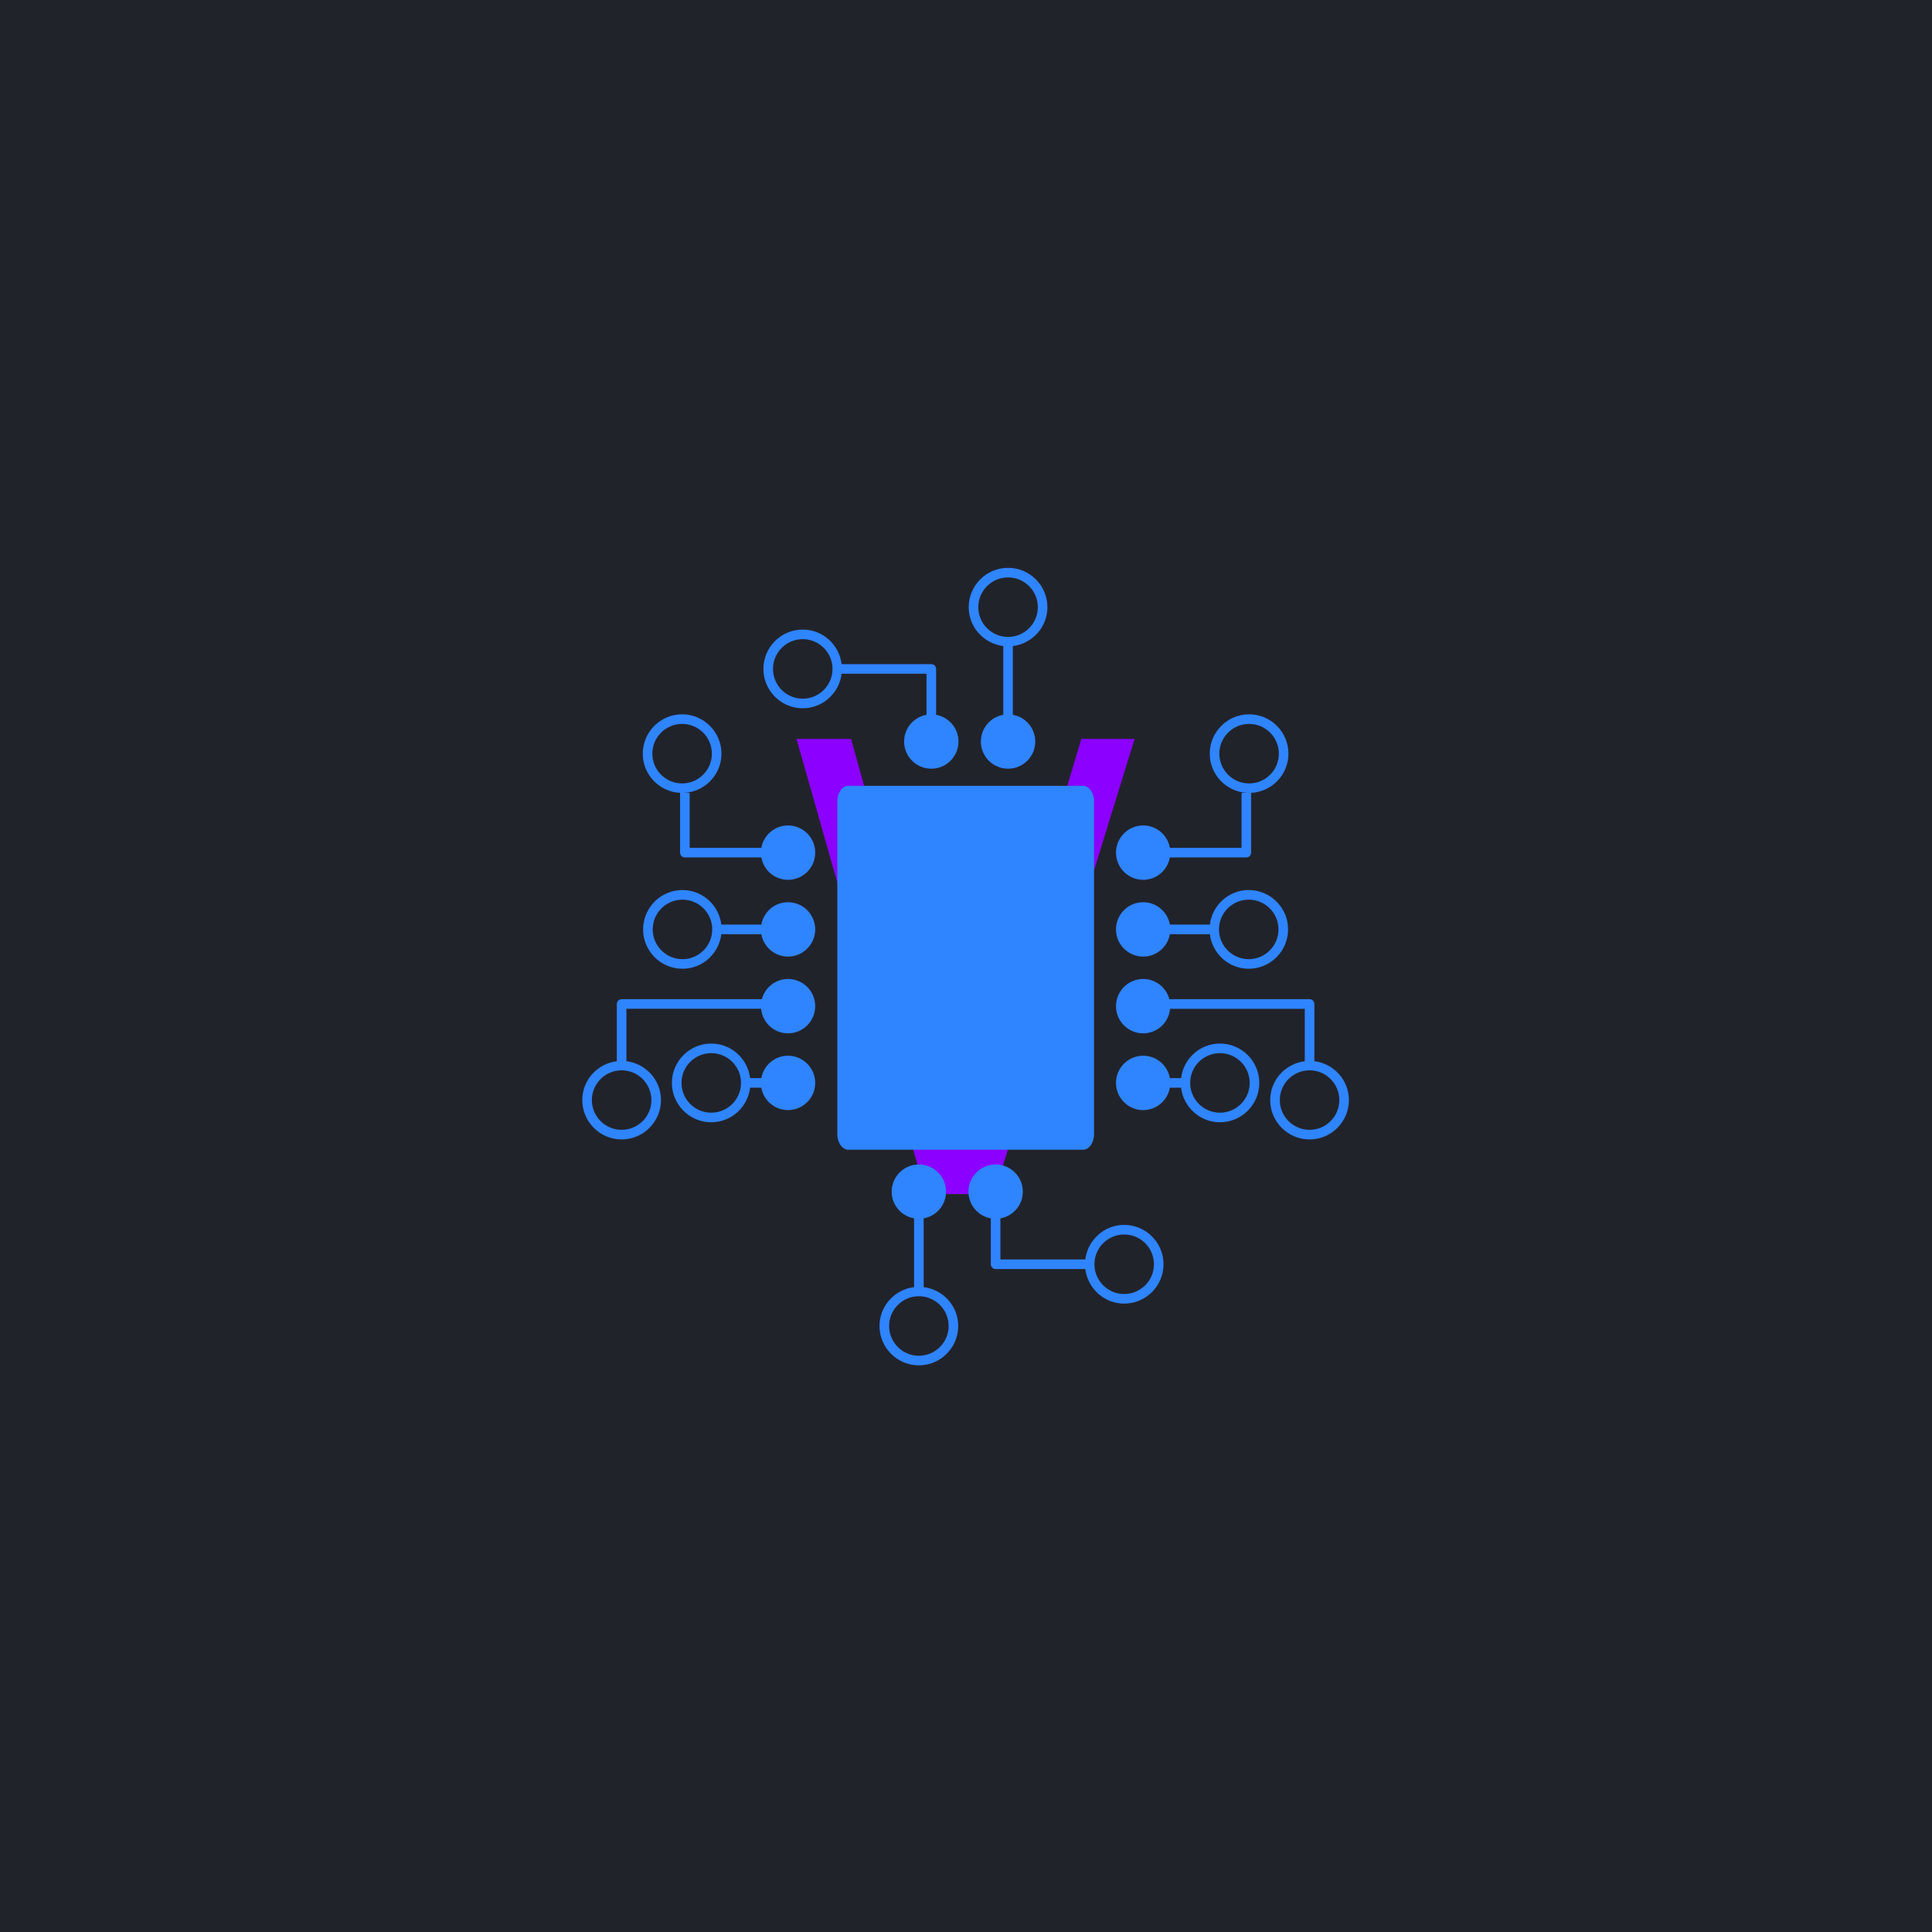 <svg xmlns="http://www.w3.org/2000/svg" version="1.1" xmlns:xlink="http://www.w3.org/1999/xlink" xmlns:svgjs="http://svgjs.dev/svgjs" width="1500" height="1500" viewBox="0 0 1500 1500"><rect width="1500" height="1500" fill="#21232b"></rect><g transform="matrix(0.667,0,0,0.667,249.394,438.586)"><svg viewBox="0 0 396 247" data-background-color="#21232b" preserveAspectRatio="xMidYMid meet" height="935" width="1500" xmlns="http://www.w3.org/2000/svg" xmlns:xlink="http://www.w3.org/1999/xlink"><g id="tight-bounds" transform="matrix(1,0,0,1,0.24,-0.1)"><svg viewBox="0 0 395.52 247.2" height="247.2" width="395.52"><g><svg></svg></g><g><svg viewBox="0 0 395.52 247.2" height="247.2" width="395.52"><mask id="9476a6d5-950e-42ef-aec3-fd88d3c1e71f"><rect width="640" height="400" fill="white"></rect><g transform="matrix(1,0,0,1,129.78,37.08)"><svg viewBox="0 0 135.96 173.04" height="173.04" width="135.96"><g><svg viewBox="0 0 135.96 173.04" height="173.04" width="135.96"><g><svg viewBox="0 0 135.96 173.04" height="173.04" width="135.96"><g><svg viewBox="0 0 135.96 173.04" height="173.04" width="135.96"><g id="SvgjsG1138"><svg viewBox="0 0 135.96 173.04" height="173.04" width="135.96" id="SvgjsSvg1137"><g><svg viewBox="0 0 135.96 173.04" height="173.04" width="135.96"><g transform="matrix(1,0,0,1,0,0)"><svg width="135.96" viewBox="-3.35 -39 34 43" height="173.04" data-palette-color="#8b00ff"><path d="M22.55-35L26.65-35 15.85 0 10.6 0 0.65-35 4.85-35 13.4-4.25 22.55-35Z" opacity="1" transform="matrix(1,0,0,1,0,0)" fill="black" class="wordmark-text-0" id="SvgjsPath1136" stroke-width="7" stroke="black" stroke-linejoin="round"></path></svg></g></svg></g></svg></g></svg></g></svg></g></svg></g></svg></g></mask><g transform="matrix(1,0,0,1,129.78,37.08)"><svg viewBox="0 0 135.96 173.04" height="173.04" width="135.96"><g><svg viewBox="0 0 135.96 173.04" height="173.04" width="135.96"><g><svg viewBox="0 0 135.96 173.04" height="173.04" width="135.96"><g><svg viewBox="0 0 135.96 173.04" height="173.04" width="135.96"><g id="textblocktransform"><svg viewBox="0 0 135.96 173.04" height="173.04" width="135.96" id="textblock"><g><svg viewBox="0 0 135.96 173.04" height="173.04" width="135.96"><g transform="matrix(1,0,0,1,0,0)"><svg width="135.96" viewBox="-3.35 -39 34 43" height="173.04" data-palette-color="#8b00ff"><path d="M22.55-35L26.65-35 15.85 0 10.6 0 0.65-35 4.85-35 13.4-4.25 22.55-35Z" opacity="1" transform="matrix(1,0,0,1,0,0)" fill="#8b00ff" class="wordmark-text-0" data-fill-palette-color="primary" id="text-0"></path></svg></g></svg></g></svg></g></svg></g></svg></g></svg></g></svg></g><g mask="url(#9476a6d5-950e-42ef-aec3-fd88d3c1e71f)"><g transform="matrix(2.935, 0, 0, 2.935, 79.908, 1)"><svg xmlns="http://www.w3.org/2000/svg" xmlns:xlink="http://www.w3.org/1999/xlink" version="1.1" x="0" y="0" viewBox="9.84 8.222 80.32 83.556" enable-background="new 0 0 100 100" xml:space="preserve" height="83.556" width="80.32" class="icon-none" data-fill-palette-color="accent" id="none"><g fill="#2f84ff" data-fill-palette-color="accent"><path fill="none" d="M23.352 59.069c-1.719 0-3.117 1.399-3.117 3.119 0 1.719 1.398 3.118 3.117 3.118 1.721 0 3.119-1.399 3.119-3.118C26.471 60.469 25.072 59.069 23.352 59.069z"></path><path fill="none" d="M10.844 63.986c0 1.719 1.4 3.118 3.119 3.118s3.119-1.399 3.119-3.118c0-1.72-1.4-3.118-3.119-3.118S10.844 62.267 10.844 63.986z"></path><path fill="none" d="M23.418 27.693c0-1.719-1.4-3.118-3.119-3.118s-3.119 1.399-3.119 3.118c0 1.72 1.4 3.118 3.119 3.118S23.418 29.413 23.418 27.693z"></path><path fill="none" d="M20.336 42.986c-1.719 0-3.117 1.398-3.117 3.118 0 1.719 1.398 3.118 3.117 3.118 1.721 0 3.119-1.399 3.119-3.118C23.455 44.385 22.057 42.986 20.336 42.986z"></path><path fill="none" d="M54.449 15.463c1.721 0 3.119-1.398 3.119-3.118 0-1.719-1.398-3.118-3.119-3.118-1.719 0-3.117 1.399-3.117 3.118C51.332 14.064 52.73 15.463 54.449 15.463z"></path><path fill="none" d="M82.82 27.693c0-1.719-1.398-3.118-3.119-3.118-1.719 0-3.117 1.399-3.117 3.118 0 1.72 1.398 3.118 3.117 3.118C81.422 30.812 82.82 29.413 82.82 27.693z"></path><path fill="none" d="M32.938 15.695c-1.719 0-3.117 1.399-3.117 3.118 0 1.72 1.398 3.118 3.117 3.118 1.721 0 3.119-1.398 3.119-3.118C36.057 17.095 34.658 15.695 32.938 15.695z"></path><path fill="none" d="M79.664 49.223c1.719 0 3.117-1.399 3.117-3.118 0-1.72-1.398-3.118-3.117-3.118-1.721 0-3.117 1.398-3.117 3.118C76.547 47.823 77.943 49.223 79.664 49.223z"></path><path fill="none" d="M76.648 59.069c-1.721 0-3.119 1.399-3.119 3.119 0 1.719 1.398 3.118 3.119 3.118 1.719 0 3.117-1.399 3.117-3.118C79.766 60.469 78.367 59.069 76.648 59.069z"></path><path fill="none" d="M45.104 84.537c-1.719 0-3.117 1.398-3.117 3.118 0 1.719 1.398 3.118 3.117 3.118 1.721 0 3.119-1.399 3.119-3.118C48.223 85.936 46.824 84.537 45.104 84.537z"></path><path fill="none" d="M86.037 60.868c-1.719 0-3.117 1.398-3.117 3.118 0 1.719 1.398 3.118 3.117 3.118s3.119-1.399 3.119-3.118C89.156 62.267 87.756 60.868 86.037 60.868z"></path><path fill="none" d="M66.615 78.067c-1.719 0-3.117 1.399-3.117 3.119 0 1.719 1.398 3.118 3.117 3.118 1.721 0 3.119-1.399 3.119-3.118C69.734 79.467 68.336 78.067 66.615 78.067z"></path><path d="M63.457 67.553V32.697c0-0.903-0.516-1.636-1.154-1.636h-24.59c-0.637 0-1.154 0.732-1.154 1.636v34.855c0 0.903 0.518 1.636 1.154 1.636h24.59C62.941 69.188 63.457 68.456 63.457 67.553z" fill="#2f84ff" data-fill-palette-color="accent"></path><path d="M45.904 19.316v4.305c-1.332 0.237-2.346 1.396-2.346 2.797 0 1.573 1.275 2.849 2.848 2.849 1.574 0 2.85-1.275 2.85-2.849 0-1.4-1.014-2.559-2.346-2.797v-4.808c0-0.277-0.225-0.502-0.504-0.502H37.01c-0.25-2.035-1.969-3.621-4.072-3.621-2.273 0-4.123 1.85-4.123 4.123s1.85 4.124 4.123 4.124c2.104 0 3.822-1.587 4.072-3.621H45.904zM32.938 21.932c-1.719 0-3.117-1.398-3.117-3.118 0-1.719 1.398-3.118 3.117-3.118 1.721 0 3.119 1.399 3.119 3.118C36.057 20.533 34.658 21.932 32.938 21.932z" fill="#2f84ff" data-fill-palette-color="accent"></path><path d="M53.947 16.418v7.203c-1.332 0.238-2.346 1.396-2.346 2.797 0 1.573 1.275 2.849 2.848 2.849 1.574 0 2.85-1.275 2.85-2.849 0-1.401-1.016-2.56-2.348-2.797v-7.203c2.035-0.251 3.621-1.971 3.621-4.073 0-2.273-1.848-4.123-4.123-4.123-2.273 0-4.123 1.85-4.123 4.123C50.326 14.446 51.912 16.166 53.947 16.418zM54.449 9.227c1.721 0 3.119 1.399 3.119 3.118 0 1.72-1.398 3.118-3.119 3.118-1.719 0-3.117-1.398-3.117-3.118C51.332 10.626 52.73 9.227 54.449 9.227z" fill="#2f84ff" data-fill-palette-color="accent"></path><path d="M66.615 77.063c-2.102 0-3.82 1.587-4.072 3.621h-8.895v-4.305c1.334-0.237 2.348-1.396 2.348-2.798 0-1.572-1.275-2.848-2.85-2.848-1.572 0-2.848 1.275-2.848 2.848 0 1.401 1.014 2.56 2.346 2.798v4.808c0 0.277 0.225 0.502 0.502 0.502h9.396c0.252 2.035 1.971 3.621 4.072 3.621 2.273 0 4.123-1.85 4.123-4.123C70.738 78.912 68.889 77.063 66.615 77.063zM66.615 84.305c-1.719 0-3.117-1.399-3.117-3.118 0-1.72 1.398-3.119 3.117-3.119 1.721 0 3.119 1.399 3.119 3.119C69.734 82.905 68.336 84.305 66.615 84.305z" fill="#2f84ff" data-fill-palette-color="accent"></path><path d="M45.607 83.582v-7.203c1.332-0.238 2.346-1.396 2.346-2.798 0-1.572-1.275-2.848-2.85-2.848-1.572 0-2.848 1.275-2.848 2.848 0 1.401 1.014 2.561 2.346 2.798v7.203c-2.035 0.251-3.621 1.971-3.621 4.073 0 2.273 1.85 4.123 4.123 4.123s4.125-1.85 4.125-4.123C49.229 85.554 47.641 83.834 45.607 83.582zM45.104 90.773c-1.719 0-3.117-1.399-3.117-3.118 0-1.72 1.398-3.118 3.117-3.118 1.721 0 3.119 1.398 3.119 3.118C48.223 89.374 46.824 90.773 45.104 90.773z" fill="#2f84ff" data-fill-palette-color="accent"></path><path d="M68.605 40.91c1.402 0 2.561-1.013 2.797-2.346h8.01c0.277 0 0.502-0.225 0.502-0.502v-6.26h-0.066c2.205-0.079 3.977-1.886 3.977-4.109 0-2.273-1.848-4.123-4.123-4.123-2.273 0-4.123 1.85-4.123 4.123 0 2.224 1.773 4.03 3.979 4.109h-0.648v5.757h-7.506c-0.236-1.333-1.395-2.346-2.797-2.346-1.572 0-2.848 1.275-2.848 2.849S67.033 40.91 68.605 40.91zM76.584 27.693c0-1.719 1.398-3.118 3.117-3.118 1.721 0 3.119 1.399 3.119 3.118 0 1.72-1.398 3.118-3.119 3.118C77.982 30.812 76.584 29.413 76.584 27.693z" fill="#2f84ff" data-fill-palette-color="accent"></path><path d="M86.541 59.913v-5.995c0-0.277-0.225-0.502-0.504-0.502H71.348c-0.324-1.217-1.424-2.118-2.742-2.118-1.572 0-2.848 1.275-2.848 2.849s1.275 2.848 2.848 2.848c1.479 0 2.68-1.131 2.82-2.573h14.109v5.492c-2.035 0.252-3.621 1.972-3.621 4.073 0 2.273 1.85 4.123 4.123 4.123s4.123-1.85 4.123-4.123C90.16 61.885 88.574 60.165 86.541 59.913zM86.037 67.104c-1.719 0-3.117-1.399-3.117-3.118 0-1.72 1.398-3.118 3.117-3.118s3.119 1.398 3.119 3.118C89.156 65.705 87.756 67.104 86.037 67.104z" fill="#2f84ff" data-fill-palette-color="accent"></path><path d="M68.605 48.952c1.402 0 2.561-1.014 2.799-2.346h4.188c0.25 2.035 1.971 3.621 4.072 3.621 2.273 0 4.123-1.85 4.123-4.123s-1.85-4.124-4.123-4.124c-2.102 0-3.82 1.587-4.072 3.62h-4.188c-0.238-1.332-1.398-2.345-2.799-2.345-1.572 0-2.848 1.275-2.848 2.849S67.033 48.952 68.605 48.952zM79.664 42.986c1.719 0 3.117 1.398 3.117 3.118 0 1.719-1.398 3.118-3.117 3.118-1.721 0-3.117-1.399-3.117-3.118C76.547 44.385 77.943 42.986 79.664 42.986z" fill="#2f84ff" data-fill-palette-color="accent"></path><path d="M76.648 58.064c-2.102 0-3.82 1.587-4.072 3.62h-1.172c-0.238-1.332-1.398-2.345-2.799-2.345-1.572 0-2.848 1.275-2.848 2.849s1.275 2.848 2.848 2.848c1.402 0 2.561-1.014 2.799-2.346h1.172c0.25 2.035 1.971 3.621 4.072 3.621 2.273 0 4.123-1.85 4.123-4.123S78.922 58.064 76.648 58.064zM76.648 65.307c-1.721 0-3.119-1.399-3.119-3.118 0-1.72 1.398-3.119 3.119-3.119 1.719 0 3.117 1.399 3.117 3.119C79.766 63.907 78.367 65.307 76.648 65.307z" fill="#2f84ff" data-fill-palette-color="accent"></path><path d="M31.395 35.214c-1.4 0-2.559 1.013-2.797 2.346h-7.506v-5.757h-0.648c2.205-0.079 3.979-1.886 3.979-4.109 0-2.273-1.85-4.123-4.123-4.123s-4.123 1.85-4.123 4.123c0 2.224 1.771 4.03 3.977 4.109h-0.066v6.26c0 0.277 0.225 0.502 0.502 0.502h8.01c0.238 1.333 1.396 2.346 2.797 2.346 1.574 0 2.848-1.274 2.848-2.848S32.969 35.214 31.395 35.214zM17.18 27.693c0-1.719 1.4-3.118 3.119-3.118s3.119 1.399 3.119 3.118c0 1.72-1.4 3.118-3.119 3.118S17.18 29.413 17.18 27.693z" fill="#2f84ff" data-fill-palette-color="accent"></path><path d="M31.395 51.298c-1.318 0-2.418 0.901-2.742 2.118H13.963c-0.277 0-0.504 0.225-0.504 0.502v5.995c-2.033 0.252-3.619 1.972-3.619 4.073 0 2.273 1.85 4.123 4.123 4.123s4.123-1.85 4.123-4.123c0-2.102-1.586-3.821-3.621-4.073v-5.492h14.109c0.141 1.442 1.342 2.573 2.82 2.573 1.574 0 2.848-1.274 2.848-2.848S32.969 51.298 31.395 51.298zM17.082 63.986c0 1.719-1.4 3.118-3.119 3.118s-3.119-1.399-3.119-3.118c0-1.72 1.4-3.118 3.119-3.118S17.082 62.267 17.082 63.986z" fill="#2f84ff" data-fill-palette-color="accent"></path><path d="M31.395 43.256c-1.4 0-2.559 1.013-2.799 2.345h-4.188c-0.25-2.033-1.971-3.62-4.072-3.62-2.273 0-4.123 1.851-4.123 4.124s1.85 4.123 4.123 4.123c2.102 0 3.822-1.586 4.072-3.621h4.188c0.238 1.332 1.398 2.346 2.799 2.346 1.572 0 2.848-1.274 2.848-2.848S32.967 43.256 31.395 43.256zM20.336 49.223c-1.719 0-3.117-1.399-3.117-3.118 0-1.72 1.398-3.118 3.117-3.118 1.721 0 3.119 1.398 3.119 3.118C23.455 47.823 22.057 49.223 20.336 49.223z" fill="#2f84ff" data-fill-palette-color="accent"></path><path d="M31.395 59.34c-1.4 0-2.559 1.013-2.799 2.345h-1.172c-0.25-2.033-1.971-3.62-4.072-3.62-2.273 0-4.123 1.851-4.123 4.124s1.85 4.123 4.123 4.123c2.102 0 3.822-1.586 4.072-3.621h1.172c0.238 1.332 1.398 2.346 2.799 2.346 1.572 0 2.848-1.274 2.848-2.848S32.967 59.34 31.395 59.34zM23.352 65.307c-1.719 0-3.117-1.399-3.117-3.118 0-1.72 1.398-3.119 3.117-3.119 1.721 0 3.119 1.399 3.119 3.119C26.471 63.907 25.072 65.307 23.352 65.307z" fill="#2f84ff" data-fill-palette-color="accent"></path></g></svg></g></g></svg></g><defs></defs></svg><rect width="395.52" height="247.2" fill="none" stroke="none" visibility="hidden"></rect></g></svg></g></svg>